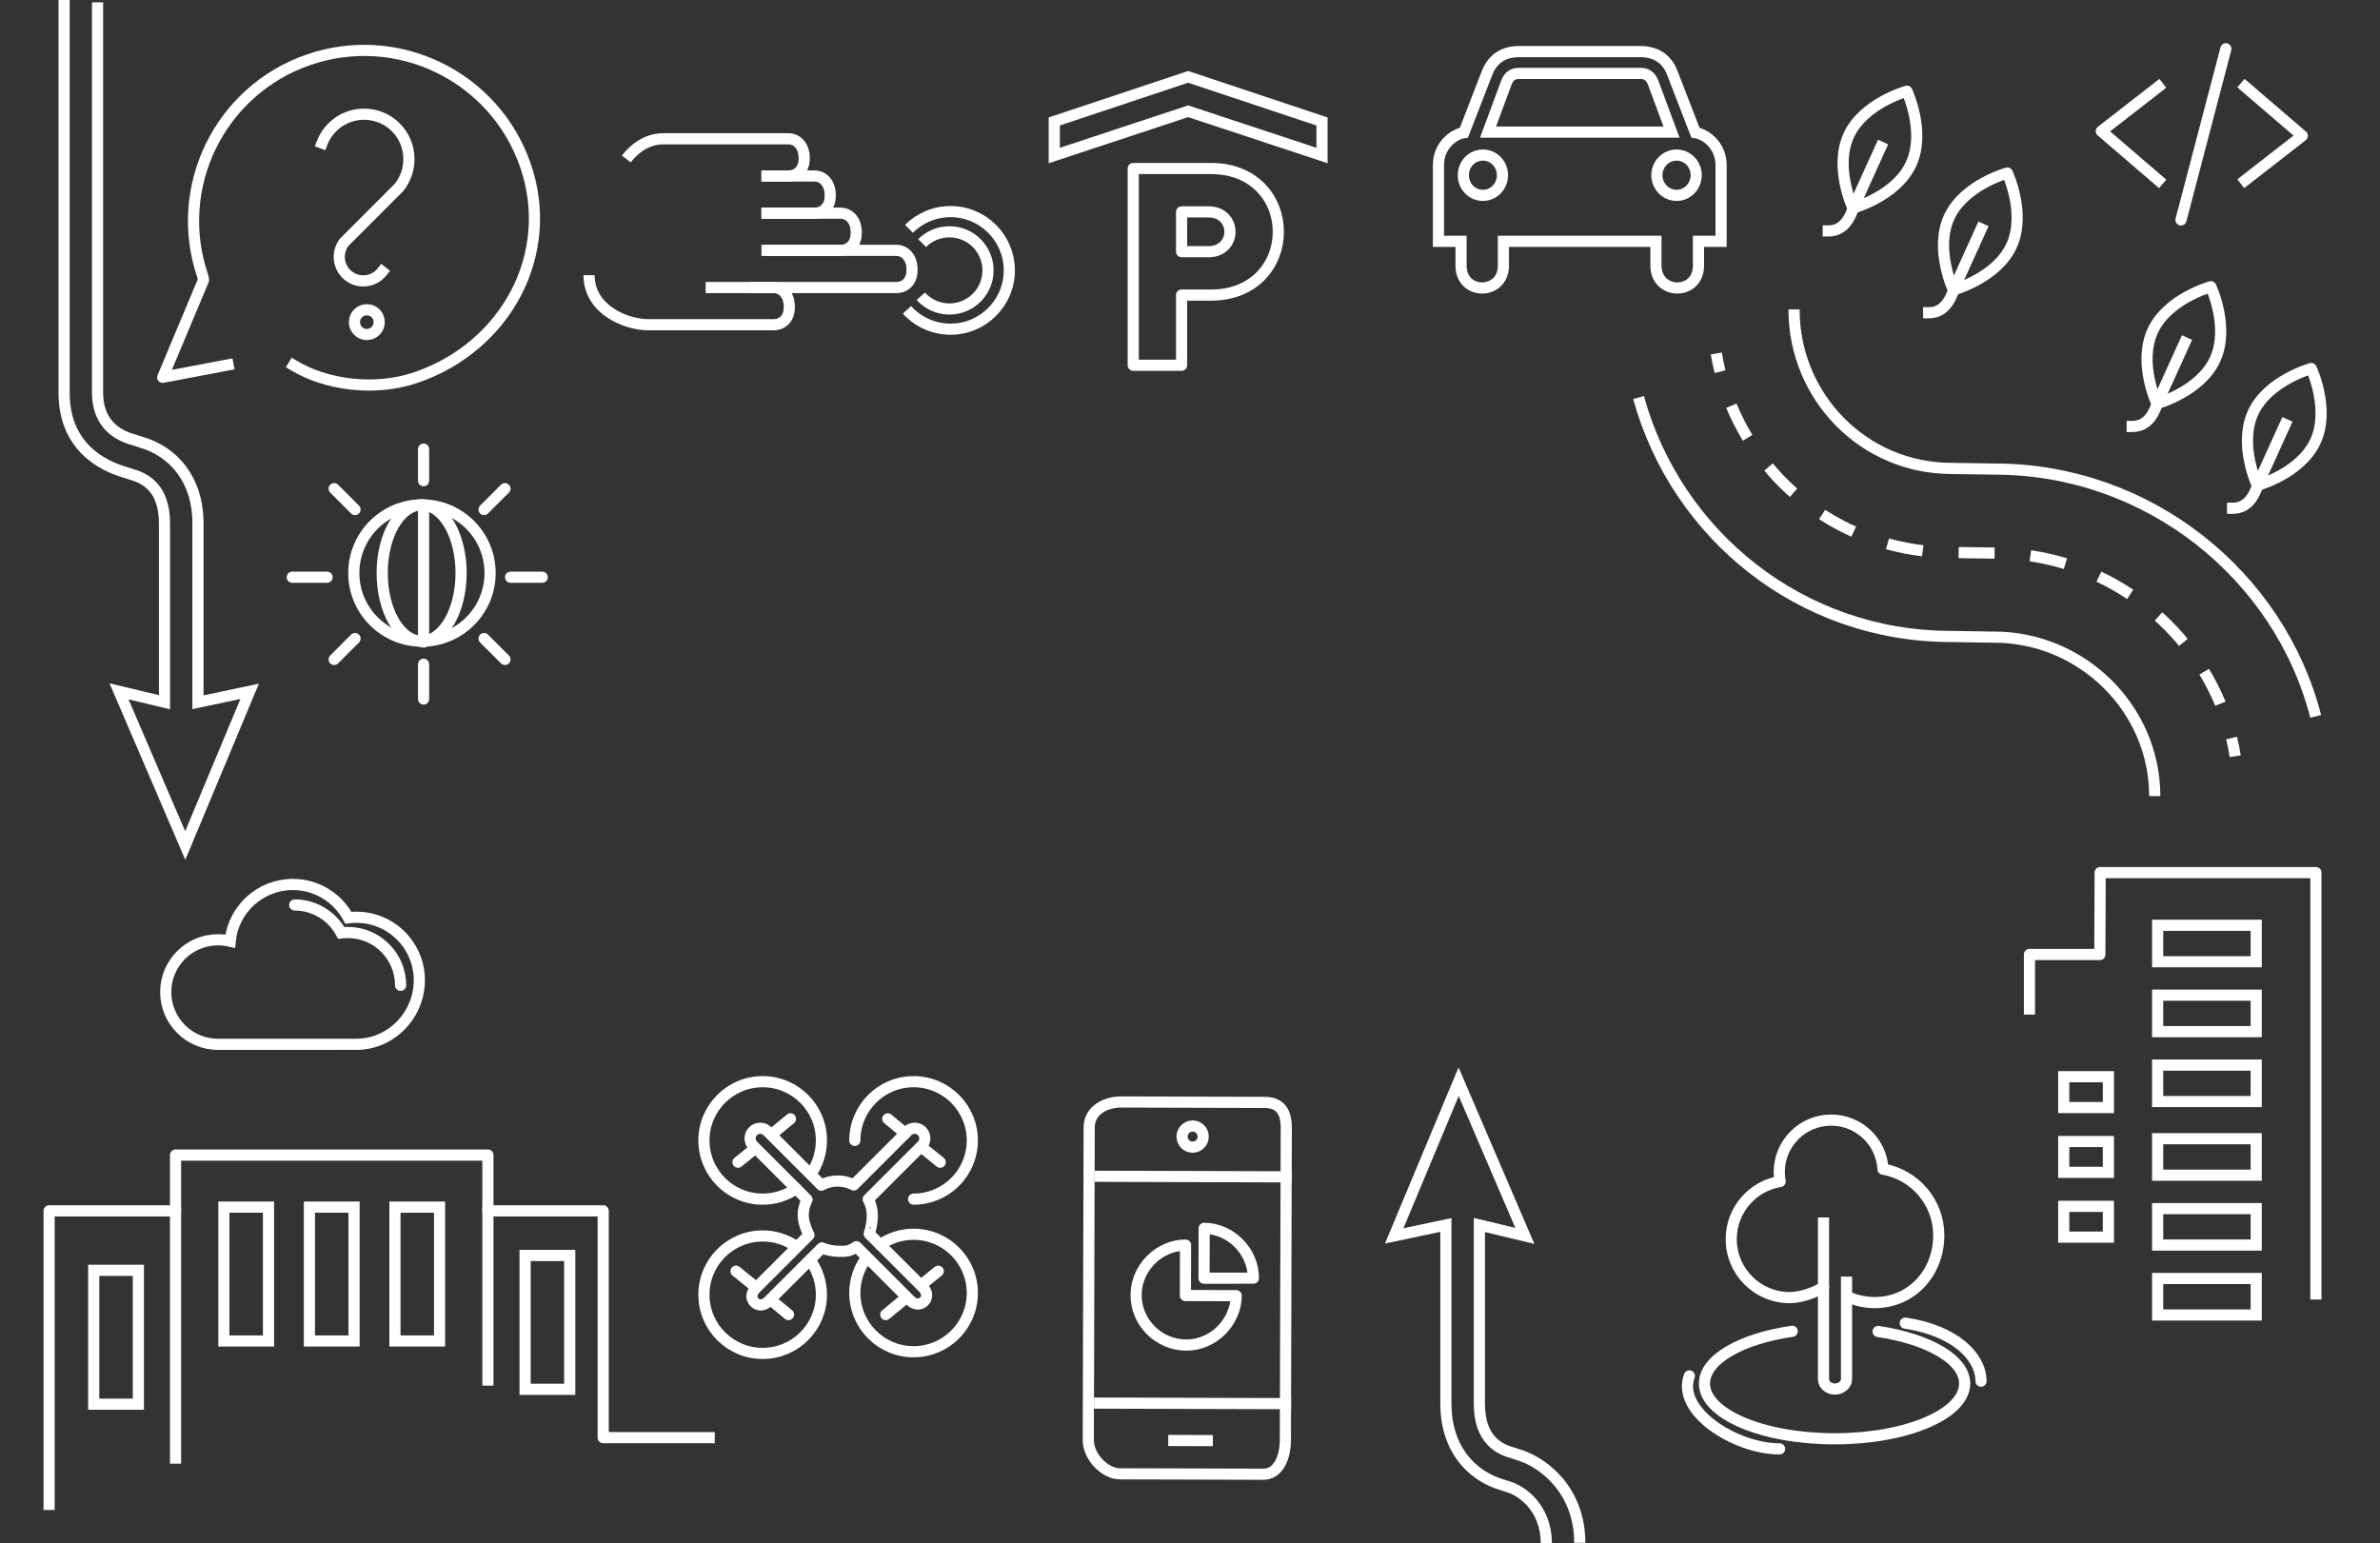<svg version="1.1" xmlns="http://www.w3.org/2000/svg" xmlns:xlink="http://www.w3.org/1999/xlink" x="0px" y="0px" viewBox="0 0 640 415" enable-background="new 0 0 640 415" xml:space="preserve">

<rect x="0" y="0" width="640" height="415" fill="#333333" stroke="none"/>

<g id="Ebene_1">
	<g>
		<path fill="none" stroke="#FFFFFF" stroke-width="3" stroke-miterlimit="10" d="M95.824,280.859
			c9.355,0,16.941-7.876,16.941-17.232c0-9.355-7.586-16.941-16.941-16.941c-0.725,0-1.437,0.05-2.137,0.139
			c-2.855-5.329-8.475-8.954-14.943-8.954c-8.787,0-16.012,6.693-16.857,15.26c-1.047-0.249-2.139-0.385-3.262-0.385
			c-7.764,0-14.058,6.295-14.058,14.058s6.295,14.058,14.058,14.058L95.824,280.859L95.824,280.859z"/>
		<path fill="none" stroke="#FFFFFF" stroke-width="3" stroke-linecap="round" stroke-miterlimit="10" d="M107.727,264.992
			c0-7.833-6.351-14.206-14.184-14.206c-0.607,0-1.203,0.029-1.791,0.104c-2.39-4.462-7.094-7.502-12.509-7.502"/>
	</g>
	<g>
		<g>
			
				<path fill="none" stroke="#FFFFFF" stroke-width="3" stroke-linecap="square" stroke-linejoin="round" stroke-miterlimit="10" d="
				M325.697,79.358h-7.958V98.23h-13.004V45.322h20.962c11.737,0,18.056,8.318,18.056,17.015
				C343.753,71.031,337.435,79.358,325.697,79.358z M325.099,56.988h-7.359v10.697h7.359c3.568,0,5.65-2.595,5.65-5.349
				C330.749,59.589,328.667,56.988,325.099,56.988z"/>
		</g>
		<polygon fill="none" stroke="#FFFFFF" stroke-width="3" stroke-linecap="round" stroke-miterlimit="10" points="319.5,29.922 
			355.5,41.826 355.5,32.67 319.5,20.669 283.5,32.67 283.5,41.826 		"/>
	</g>
	<path fill="none" stroke="#FFFFFF" stroke-width="3" stroke-miterlimit="10" d="M455.917,35.684l-6.23-16.09
		c-1.164-3.078-3.711-5.699-8.53-5.722h-8.785h-15.017h-8.939c-4.797,0.022-7.342,2.644-8.528,5.722l-6.232,16.09
		c-2.475,0.318-6.853,3.227-6.846,8.734V64.9h6.081v6.539c-0.017,8.062,11.393,7.967,11.389,0V64.9h20.533h20.483v6.539
		c0.023,7.967,11.433,8.062,11.439,0V64.9h6.081V44.418C462.795,38.91,458.415,36.002,455.917,35.684z M398.763,52.539
		c-2.914,0.009-5.273-2.422-5.262-5.411c-0.012-3.01,2.348-5.442,5.262-5.417c2.905-0.025,5.264,2.407,5.26,5.417
		C404.026,50.117,401.667,52.547,398.763,52.539z M424.812,35.531h-0.051h-24.62l4.7-12.669c0.566-1.798,1.446-3.085,3.525-3.116
		h16.395h0.051h16.447c2.048,0.031,2.93,1.317,3.524,3.116l4.7,12.669H424.812z M450.862,52.539
		c-2.935,0.009-5.295-2.422-5.312-5.411c0.017-3.01,2.377-5.442,5.312-5.417c2.885-0.025,5.242,2.407,5.262,5.417
		C456.104,50.117,453.747,52.547,450.862,52.539z"/>
	<g>
		
			<polyline fill="none" stroke="#FFFFFF" stroke-width="3" stroke-linecap="square" stroke-linejoin="round" stroke-miterlimit="10" points="
			190.704,386.644 162.204,386.644 162.204,325.644 131.204,325.644 131.204,310.644 47.204,310.644 47.204,325.644 13.204,325.644 
			13.204,404.604 		"/>
		
			<rect x="25.204" y="341.644" fill="none" stroke="#FFFFFF" stroke-width="3" stroke-linecap="round" stroke-miterlimit="10" width="12" height="36"/>
		
			<rect x="141.204" y="337.644" fill="none" stroke="#FFFFFF" stroke-width="3" stroke-linecap="round" stroke-miterlimit="10" width="12" height="36"/>
		
			<rect x="60.204" y="324.644" fill="none" stroke="#FFFFFF" stroke-width="3" stroke-linecap="round" stroke-miterlimit="10" width="12" height="36"/>
		
			<rect x="83.204" y="324.644" fill="none" stroke="#FFFFFF" stroke-width="3" stroke-linecap="round" stroke-miterlimit="10" width="12" height="36"/>
		
			<rect x="106.204" y="324.644" fill="none" stroke="#FFFFFF" stroke-width="3" stroke-linecap="round" stroke-miterlimit="10" width="12" height="36"/>
		
			<line fill="none" stroke="#FFFFFF" stroke-width="3" stroke-linecap="square" stroke-linejoin="round" stroke-miterlimit="10" x1="47.204" y1="326.144" x2="47.204" y2="392.144"/>
		
			<line fill="none" stroke="#FFFFFF" stroke-width="3" stroke-linecap="square" stroke-linejoin="round" stroke-miterlimit="10" x1="131.204" y1="326.144" x2="131.204" y2="371.144"/>
	</g>
	<g>
		<path fill="none" stroke="#FFFFFF" stroke-width="3" stroke-linecap="round" stroke-linejoin="round" stroke-miterlimit="10" d="
			M214.096,319.681c-2.555,1.777-5.659,2.818-9.007,2.818c-8.726,0-15.796-7.072-15.796-15.795c0-8.725,7.07-15.797,15.796-15.797
			c8.723,0,15.796,7.072,15.796,15.797c0,3.262-0.991,6.295-2.686,8.812"/>
		<path fill="none" stroke="#FFFFFF" stroke-width="3" stroke-linecap="round" stroke-linejoin="round" stroke-miterlimit="10" d="
			M229.873,306.704c0-8.725,7.072-15.797,15.797-15.797c8.723,0,15.795,7.072,15.795,15.797c0,8.722-7.071,15.795-15.795,15.795"/>
		
			<line fill="none" stroke="#FFFFFF" stroke-width="3" stroke-linecap="round" stroke-linejoin="round" stroke-miterlimit="10" x1="202.876" y1="308.991" x2="198.453" y2="312.565"/>
		
			<line fill="none" stroke="#FFFFFF" stroke-width="3" stroke-linecap="round" stroke-linejoin="round" stroke-miterlimit="10" x1="212.562" y1="300.905" x2="207.859" y2="304.793"/>
		
			<line fill="none" stroke="#FFFFFF" stroke-width="3" stroke-linecap="round" stroke-linejoin="round" stroke-miterlimit="10" x1="248.413" y1="308.991" x2="252.835" y2="312.565"/>
		
			<line fill="none" stroke="#FFFFFF" stroke-width="3" stroke-linecap="round" stroke-linejoin="round" stroke-miterlimit="10" x1="238.727" y1="300.905" x2="243.429" y2="304.793"/>
		<path fill="none" stroke="#FFFFFF" stroke-width="3" stroke-linecap="round" stroke-linejoin="round" stroke-miterlimit="10" d="
			M218.065,339.188c1.778,2.555,2.819,5.659,2.819,9.007c0,8.724-7.072,15.796-15.796,15.796c-8.726,0-15.796-7.071-15.796-15.796
			c0-8.724,7.07-15.796,15.796-15.796c3.263,0,6.296,0.99,8.812,2.686"/>
		<path fill="none" stroke="#FFFFFF" stroke-width="3" stroke-linecap="round" stroke-linejoin="round" stroke-miterlimit="10" d="
			M236.661,334.763c2.556-1.777,5.659-2.818,9.009-2.818c8.723,0,15.795,7.071,15.795,15.795c0,8.725-7.071,15.796-15.795,15.796
			c-8.725,0-15.797-7.071-15.797-15.796c0-3.262,0.989-6.295,2.685-8.812"/>
		<path fill="none" stroke="#FFFFFF" stroke-width="3" stroke-linejoin="round" stroke-miterlimit="10" d="M234.575,326.924
			c0-1.597-0.402-3.099-1.111-4.409l14.431-14.429c1.064-1.066,1.064-2.792,0-3.859c-1.066-1.064-2.794-1.064-3.86,0l-14.455,14.455
			c-1.286-0.673-2.747-1.056-4.301-1.056c-1.596,0-3.097,0.403-4.408,1.111l-14.513-14.511c-1.064-1.064-2.792-1.064-3.856,0
			c-1.066,1.067-1.066,2.793,0,3.859l14.536,14.536c-0.674,1.286-1.055,2.748-1.055,4.302c0,2.19,1.551,5.248,1.551,5.248
			l-14.427,14.427c-1.067,1.066-1.271,2.588-0.204,3.656c1.065,1.064,2.588,0.861,3.655-0.203l14.456-14.455
			c1.168,0.557,3.037,0.928,4.591,0.928c1.595,0,2.674,0.187,4.701-1.238l14.511,14.509c1.066,1.067,2.59,1.269,3.655,0.204
			s0.862-2.59-0.203-3.655l-14.538-14.536C233.73,331.808,234.575,329.486,234.575,326.924z"/>
		
			<line fill="none" stroke="#FFFFFF" stroke-width="3" stroke-linecap="round" stroke-linejoin="round" stroke-miterlimit="10" x1="247.881" y1="345.452" x2="252.303" y2="341.878"/>
		
			<line fill="none" stroke="#FFFFFF" stroke-width="3" stroke-linecap="round" stroke-linejoin="round" stroke-miterlimit="10" x1="238.194" y1="353.538" x2="242.897" y2="349.651"/>
		
			<line fill="none" stroke="#FFFFFF" stroke-width="3" stroke-linecap="round" stroke-linejoin="round" stroke-miterlimit="10" x1="202.346" y1="345.452" x2="197.922" y2="341.878"/>
		
			<line fill="none" stroke="#FFFFFF" stroke-width="3" stroke-linecap="round" stroke-linejoin="round" stroke-miterlimit="10" x1="212.03" y1="353.538" x2="207.327" y2="349.649"/>
	</g>
	<g>
		
			<polyline fill="none" stroke="#FFFFFF" stroke-width="3" stroke-linecap="square" stroke-linejoin="round" stroke-miterlimit="10" points="
			545.737,271.361 545.737,256.701 564.666,256.701 564.75,234.678 622.766,234.678 622.766,347.987 		"/>
		
			<rect x="554.958" y="289.575" fill="none" stroke="#FFFFFF" stroke-width="3" stroke-linecap="round" stroke-miterlimit="10" width="12" height="8.29"/>
		
			<rect x="554.958" y="307.003" fill="none" stroke="#FFFFFF" stroke-width="3" stroke-linecap="round" stroke-miterlimit="10" width="12" height="8.29"/>
		
			<rect x="554.958" y="324.431" fill="none" stroke="#FFFFFF" stroke-width="3" stroke-linecap="round" stroke-miterlimit="10" width="12" height="8.29"/>
		
			<rect x="580.208" y="286.443" fill="none" stroke="#FFFFFF" stroke-width="3" stroke-linecap="round" stroke-miterlimit="10" width="26.5" height="9.809"/>
		
			<rect x="580.208" y="267.644" fill="none" stroke="#FFFFFF" stroke-width="3" stroke-linecap="round" stroke-miterlimit="10" width="26.5" height="9.809"/>
		
			<rect x="580.208" y="248.844" fill="none" stroke="#FFFFFF" stroke-width="3" stroke-linecap="round" stroke-miterlimit="10" width="26.5" height="9.809"/>
		
			<rect x="580.208" y="343.843" fill="none" stroke="#FFFFFF" stroke-width="3" stroke-linecap="round" stroke-miterlimit="10" width="26.5" height="9.809"/>
		
			<rect x="580.208" y="325.043" fill="none" stroke="#FFFFFF" stroke-width="3" stroke-linecap="round" stroke-miterlimit="10" width="26.5" height="9.809"/>
		
			<rect x="580.208" y="306.243" fill="none" stroke="#FFFFFF" stroke-width="3" stroke-linecap="round" stroke-miterlimit="10" width="26.5" height="9.809"/>
	</g>
	<g>
		<path fill="none" stroke="#FFFFFF" stroke-width="3" stroke-miterlimit="10" d="M579.428,214.105
			c0-23.577-19.656-42.759-43.232-42.759c-0.115,0-0.707,0-0.822-0.003l-10.938-0.173c-40.212-0.084-73.646-27.295-83.819-64.266"/>
		<g>
			<g>
				<path fill="none" stroke="#FFFFFF" stroke-width="3" stroke-miterlimit="10" d="M461.521,95.062
					c0.277,1.653,0.619,3.286,1.021,4.896"/>
				<path fill="none" stroke="#FFFFFF" stroke-width="3" stroke-miterlimit="10" stroke-dasharray="9.668,9.668" d="M465.576,109.13
					c9.631,23.104,32.302,39.409,59.037,39.443c0.057,0,5.389,0.088,5.445,0.088c0.059,0.002,6.279,0.089,6.337,0.089
					c28.869,0.038,53.88,19.016,62.369,45.069"/>
				<path fill="none" stroke="#FFFFFF" stroke-width="3" stroke-miterlimit="10" d="M600.088,198.478
					c0.391,1.61,0.719,3.246,0.982,4.901"/>
			</g>
		</g>
		<path fill="none" stroke="#FFFFFF" stroke-width="3" stroke-miterlimit="10" d="M482.428,83.219
			c0,23.577,18.788,42.759,42.365,42.759c0.115,0-0.161,0-0.045,0.003l11.851,0.174c41.02,0.086,76.294,28.396,86.112,66.502"/>
	</g>
	<g>
		<path fill="none" stroke="#FFFFFF" stroke-width="3" stroke-miterlimit="10" d="M26.234,0.632v104.848
			c0,9.717,6.844,12.032,10.25,12.963l1.338,0.441c8.814,2.508,15.412,10.068,15.412,21.882v48.095l13.9-2.936l-17.322,41.471
			l-17.809-41.471l12.229,2.929v-48.088c0-9.739-5.416-12.239-8.989-13.216l-1.483-0.488c-6.295-1.792-16.525-6.979-16.525-21.434V0
			"/>
	</g>
	<g>
		<path fill="none" stroke="#FFFFFF" stroke-width="3" stroke-linecap="round" stroke-linejoin="round" stroke-miterlimit="10" d="
			M497.087,348.877c2.173,0.924,4.561,1.436,7.07,1.436c9.984,0,17.191-8.093,17.191-18.076c0-8.934-6.482-16.347-14.999-17.81
			c-0.403-7.349-6.485-13.184-13.936-13.184c-7.707,0-13.957,6.248-13.957,13.957c0,0.868,0.084,1.718,0.235,2.544
			c-7.459,1.229-13.152,7.704-13.152,15.512c0,8.686,7.041,15.727,15.727,15.727c3.031,0,6.721-1.339,9.12-2.823"/>
		<path fill="none" stroke="#FFFFFF" stroke-width="3" stroke-linecap="square" stroke-linejoin="round" stroke-miterlimit="10" d="
			M496.545,344.834v26.1c0,1.525-1.579,2.637-3.104,2.637h-0.095c-1.525,0-2.991-1.112-2.991-2.637v-42.015"/>
		<path fill="none" stroke="#FFFFFF" stroke-width="3" stroke-linecap="round" stroke-linejoin="round" stroke-miterlimit="10" d="
			M505.042,358.085c13.56,2.046,23.265,7.544,23.265,14.006c0,8.206-15.663,14.858-34.982,14.858
			c-19.321,0-34.984-6.652-34.984-14.858c0-6.515,9.87-12.05,23.603-14.056"/>
		<path fill="none" stroke="#FFFFFF" stroke-width="3" stroke-linecap="round" stroke-linejoin="round" stroke-miterlimit="10" d="
			M454.283,370.044c-3.565,9.581,12.47,19.619,24.261,19.619"/>
		<path fill="none" stroke="#FFFFFF" stroke-width="3" stroke-linecap="round" stroke-linejoin="round" stroke-miterlimit="10" d="
			M512.345,355.839c13.557,2.045,20.363,9.148,20.363,15.609"/>
	</g>
	<g>
		
			<polyline fill="none" stroke="#FFFFFF" stroke-width="3" stroke-linecap="square" stroke-linejoin="round" stroke-miterlimit="10" points="
			580.42,23.328 565.055,35.282 580.42,48.479 		"/>
		
			<polyline fill="none" stroke="#FFFFFF" stroke-width="3" stroke-linecap="square" stroke-linejoin="round" stroke-miterlimit="10" points="
			603.743,48.479 619.108,36.525 603.743,23.328 		"/>
		
			<line fill="none" stroke="#FFFFFF" stroke-width="3" stroke-linecap="round" stroke-linejoin="round" stroke-miterlimit="10" x1="586.482" y1="59.147" x2="598.556" y2="13.12"/>
	</g>
	<g>
		<circle fill="none" stroke="#FFFFFF" stroke-width="3" stroke-miterlimit="10" cx="98.644" cy="86.633" r="3.331"/>
		<path fill="none" stroke="#FFFFFF" stroke-width="3" stroke-linecap="square" stroke-linejoin="round" stroke-miterlimit="10" d="
			M61.322,98.139l-17.569,3.334l10.976-26.162l-0.165-0.904c-8.267-23.95,4.447-50.065,28.396-58.331
			c23.947-8.267,50.064,4.446,58.33,28.396c8.268,23.949-5.309,48.735-29.256,57.001c-11.442,3.95-24.583,1.937-33.092-3.223"/>
		<path fill="none" stroke="#FFFFFF" stroke-width="3" stroke-linecap="square" stroke-linejoin="round" stroke-miterlimit="10" d="
			M102.772,73.065c-1.18,1.517-3.023,2.485-5.09,2.485c-3.564,0-6.451-2.89-6.451-6.452c0-1.494,0.504-2.867,1.355-3.963
			l14.478-14.498c0,0,2.898-2.896,2.898-7.848c0-6.721-5.407-12.076-12.077-12.076c-5.148,0-9.546,3.221-11.283,7.758"/>
	</g>
	<g>
		<circle fill="none" stroke="#FFFFFF" stroke-width="3" stroke-miterlimit="10" cx="320.708" cy="305.675" r="2.843"/>
		
			<line fill="none" stroke="#FFFFFF" stroke-width="3" stroke-miterlimit="10" x1="314.148" y1="387.405" x2="326.147" y2="387.439"/>
		<path fill="none" stroke="#FFFFFF" stroke-width="3" stroke-miterlimit="10" d="M345.648,387.349
			c-0.014,4.732-1.97,9.142-5.915,9.13l-38.57-0.11c-3.945-0.012-8.528-4.439-8.515-9.172l0.241-83.994
			c0.014-4.734,4.615-6.844,8.561-6.833l38.57,0.11c3.943,0.012,5.883,2.141,5.869,6.875L345.648,387.349z"/>
		<line fill="none" stroke="#FFFFFF" stroke-width="3" stroke-miterlimit="10" x1="294.177" y1="377.348" x2="347.177" y2="377.5"/>
		<line fill="none" stroke="#FFFFFF" stroke-width="3" stroke-miterlimit="10" x1="294.352" y1="316.349" x2="347.352" y2="316.5"/>
		<g>
			<path fill="none" stroke="#FFFFFF" stroke-width="3" stroke-linejoin="round" stroke-miterlimit="10" d="M318.76,348.418
				l13.659,0.04c-0.021,7-6.037,13.308-13.436,13.286c-7.4-0.021-13.5-6.074-13.479-13.475c0.021-7.399,6.295-13.43,13.295-13.41
				L318.76,348.418z"/>
			<path fill="none" stroke="#FFFFFF" stroke-width="3" stroke-linejoin="round" stroke-miterlimit="10" d="M323.773,343.759
				l0.038-13.412c7,0.02,13.251,6.071,13.229,13.399L323.773,343.759z"/>
		</g>
	</g>
	<g>
		<path fill="none" stroke="#FFFFFF" stroke-width="3" stroke-miterlimit="10" d="M205.758,67.33h35.229
			c2.686,0,4.271,2.37,4.271,5.055v0.28c0,2.685-1.586,4.665-4.271,4.665h-39.229"/>
		<path fill="none" stroke="#FFFFFF" stroke-width="3" stroke-miterlimit="10" d="M189.758,77.33h18.229
			c2.686,0,4.271,2.37,4.271,5.055v0.28c0,2.685-1.586,4.665-4.271,4.665h-33.64c-6.159,0-15.946-4.121-15.946-13.33"/>
		<path fill="none" stroke="#FFFFFF" stroke-width="3" stroke-miterlimit="10" d="M204.758,57.33h21.229
			c2.686,0,4.271,2.37,4.271,5.055v0.28c0,2.685-1.586,4.665-4.271,4.665h-21.229"/>
		<path fill="none" stroke="#FFFFFF" stroke-width="3" stroke-miterlimit="10" d="M204.758,47.33h14.229
			c2.686,0,4.271,2.37,4.271,5.055v0.28c0,2.685-1.586,4.665-4.271,4.665h-14.229"/>
		<path fill="none" stroke="#FFFFFF" stroke-width="3" stroke-miterlimit="10" d="M204.758,47.33h7.229
			c2.686,0,4.271-1.98,4.271-4.665v-0.28c0-2.685-1.586-5.055-4.271-5.055h-33.64c-4.315,0-7.68,2.521-9.93,5.418"/>
		<path fill="none" stroke="#FFFFFF" stroke-width="3" stroke-miterlimit="10" d="M244.427,61.54
			c2.86-2.86,6.812-4.628,11.177-4.628c8.73,0,15.807,7.075,15.807,15.807c0,8.729-7.075,15.807-15.807,15.807
			c-4.646,0-8.826-2.006-11.719-5.199"/>
		<path fill="none" stroke="#FFFFFF" stroke-width="3" stroke-miterlimit="10" d="M247.967,65.379
			c1.877-1.88,4.473-3.041,7.339-3.041c5.732,0,10.38,4.646,10.38,10.381c0,5.732-4.646,10.379-10.38,10.379
			c-3.052,0-5.796-1.315-7.694-3.414"/>
	</g>
	<g>
		<g>
			
				<path fill="none" stroke="#FFFFFF" stroke-width="3" stroke-linecap="square" stroke-linejoin="round" stroke-miterlimit="10" d="
				M524.155,58.38c-4.007,8.677,1.115,19.576,1.115,19.576s11.62-3.166,15.629-11.844c4.009-8.676-1.114-19.576-1.114-19.576
				S528.162,49.704,524.155,58.38z"/>
			
				<path fill="none" stroke="#FFFFFF" stroke-width="3" stroke-linecap="square" stroke-linejoin="round" stroke-miterlimit="10" d="
				M518.634,84.108c3.989,0,5.744-3.072,7.021-6.893l7.103-15.646"/>
		</g>
		<g>
			
				<path fill="none" stroke="#FFFFFF" stroke-width="3" stroke-linecap="square" stroke-linejoin="round" stroke-miterlimit="10" d="
				M497.155,36.38c-4.007,8.677,1.115,19.576,1.115,19.576s11.62-3.166,15.629-11.844c4.009-8.676-1.114-19.576-1.114-19.576
				S501.162,27.704,497.155,36.38z"/>
			
				<path fill="none" stroke="#FFFFFF" stroke-width="3" stroke-linecap="square" stroke-linejoin="round" stroke-miterlimit="10" d="
				M491.634,62.108c3.989,0,5.744-3.072,7.021-6.893l7.103-15.646"/>
		</g>
	</g>
	<g>
		<g>
			
				<path fill="none" stroke="#FFFFFF" stroke-width="3" stroke-linecap="square" stroke-linejoin="round" stroke-miterlimit="10" d="
				M605.887,110.962c-4.007,8.677,1.115,19.576,1.115,19.576s11.62-3.166,15.629-11.844c4.009-8.676-1.114-19.576-1.114-19.576
				S609.894,102.287,605.887,110.962z"/>
			
				<path fill="none" stroke="#FFFFFF" stroke-width="3" stroke-linecap="square" stroke-linejoin="round" stroke-miterlimit="10" d="
				M600.365,136.691c3.989,0,5.744-3.072,7.021-6.893l7.103-15.646"/>
		</g>
		<g>
			
				<path fill="none" stroke="#FFFFFF" stroke-width="3" stroke-linecap="square" stroke-linejoin="round" stroke-miterlimit="10" d="
				M578.887,88.962c-4.007,8.677,1.115,19.576,1.115,19.576s11.62-3.166,15.629-11.844c4.009-8.676-1.114-19.576-1.114-19.576
				S582.894,80.287,578.887,88.962z"/>
			
				<path fill="none" stroke="#FFFFFF" stroke-width="3" stroke-linecap="square" stroke-linejoin="round" stroke-miterlimit="10" d="
				M573.365,114.691c3.989,0,5.744-3.072,7.021-6.893l7.103-15.646"/>
		</g>
	</g>
	<g>
		<g>
			
				<circle fill="none" stroke="#FFFFFF" stroke-width="3" stroke-linecap="round" stroke-linejoin="round" stroke-miterlimit="10" cx="113.464" cy="154.111" r="18.325"/>
			<path fill="none" stroke="#FFFFFF" stroke-width="3" stroke-linecap="round" stroke-linejoin="round" stroke-miterlimit="10" d="
				M113.373,172.437c-5.855,0-10.6-8.205-10.6-18.326s4.744-18.324,10.6-18.324"/>
			<path fill="none" stroke="#FFFFFF" stroke-width="3" stroke-linecap="round" stroke-linejoin="round" stroke-miterlimit="10" d="
				M113.386,172.437c5.855,0,10.602-8.205,10.602-18.326s-4.746-18.324-10.602-18.324"/>
		</g>
		
			<line fill="none" stroke="#FFFFFF" stroke-width="3" stroke-linecap="round" stroke-linejoin="round" stroke-miterlimit="10" x1="113.906" y1="129.289" x2="113.906" y2="120.78"/>
		
			<line fill="none" stroke="#FFFFFF" stroke-width="3" stroke-linecap="round" stroke-linejoin="round" stroke-miterlimit="10" x1="113.906" y1="187.997" x2="113.906" y2="178.638"/>
		
			<line fill="none" stroke="#FFFFFF" stroke-width="3" stroke-linecap="round" stroke-linejoin="round" stroke-miterlimit="10" x1="87.955" y1="155.239" x2="78.595" y2="155.239"/>
		
			<line fill="none" stroke="#FFFFFF" stroke-width="3" stroke-linecap="round" stroke-linejoin="round" stroke-miterlimit="10" x1="145.812" y1="155.239" x2="137.303" y2="155.239"/>
		<g>
			
				<line fill="none" stroke="#FFFFFF" stroke-width="3" stroke-linecap="round" stroke-linejoin="round" stroke-miterlimit="10" x1="95.47" y1="137.034" x2="89.855" y2="131.42"/>
			
				<line fill="none" stroke="#FFFFFF" stroke-width="3" stroke-linecap="round" stroke-linejoin="round" stroke-miterlimit="10" x1="135.787" y1="131.42" x2="130.171" y2="137.034"/>
		</g>
		<g>
			
				<line fill="none" stroke="#FFFFFF" stroke-width="3" stroke-linecap="round" stroke-linejoin="round" stroke-miterlimit="10" x1="95.47" y1="171.736" x2="89.855" y2="177.349"/>
			
				<line fill="none" stroke="#FFFFFF" stroke-width="3" stroke-linecap="round" stroke-linejoin="round" stroke-miterlimit="10" x1="135.787" y1="177.349" x2="130.171" y2="171.736"/>
		</g>
		
			<line fill="none" stroke="#FFFFFF" stroke-width="3" stroke-linecap="round" stroke-linejoin="round" stroke-miterlimit="10" x1="113.906" y1="136.096" x2="113.906" y2="172.682"/>
	</g>
	<g>
		<path fill="none" stroke="#FFFFFF" stroke-width="3" stroke-miterlimit="10" d="M415.812,415.074
			c0-9.717-6.844-14.283-10.25-15.214l-1.338-0.441c-8.814-2.508-15.412-10.068-15.412-21.882v-48.095l-13.9,2.936l17.322-41.471
			l17.809,41.471l-12.229-2.929v48.088c0,9.739,5.416,12.239,8.989,13.216l1.483,0.488c6.295,1.792,16.525,9.229,16.525,23.685"/>
	</g>
</g>
</svg>
